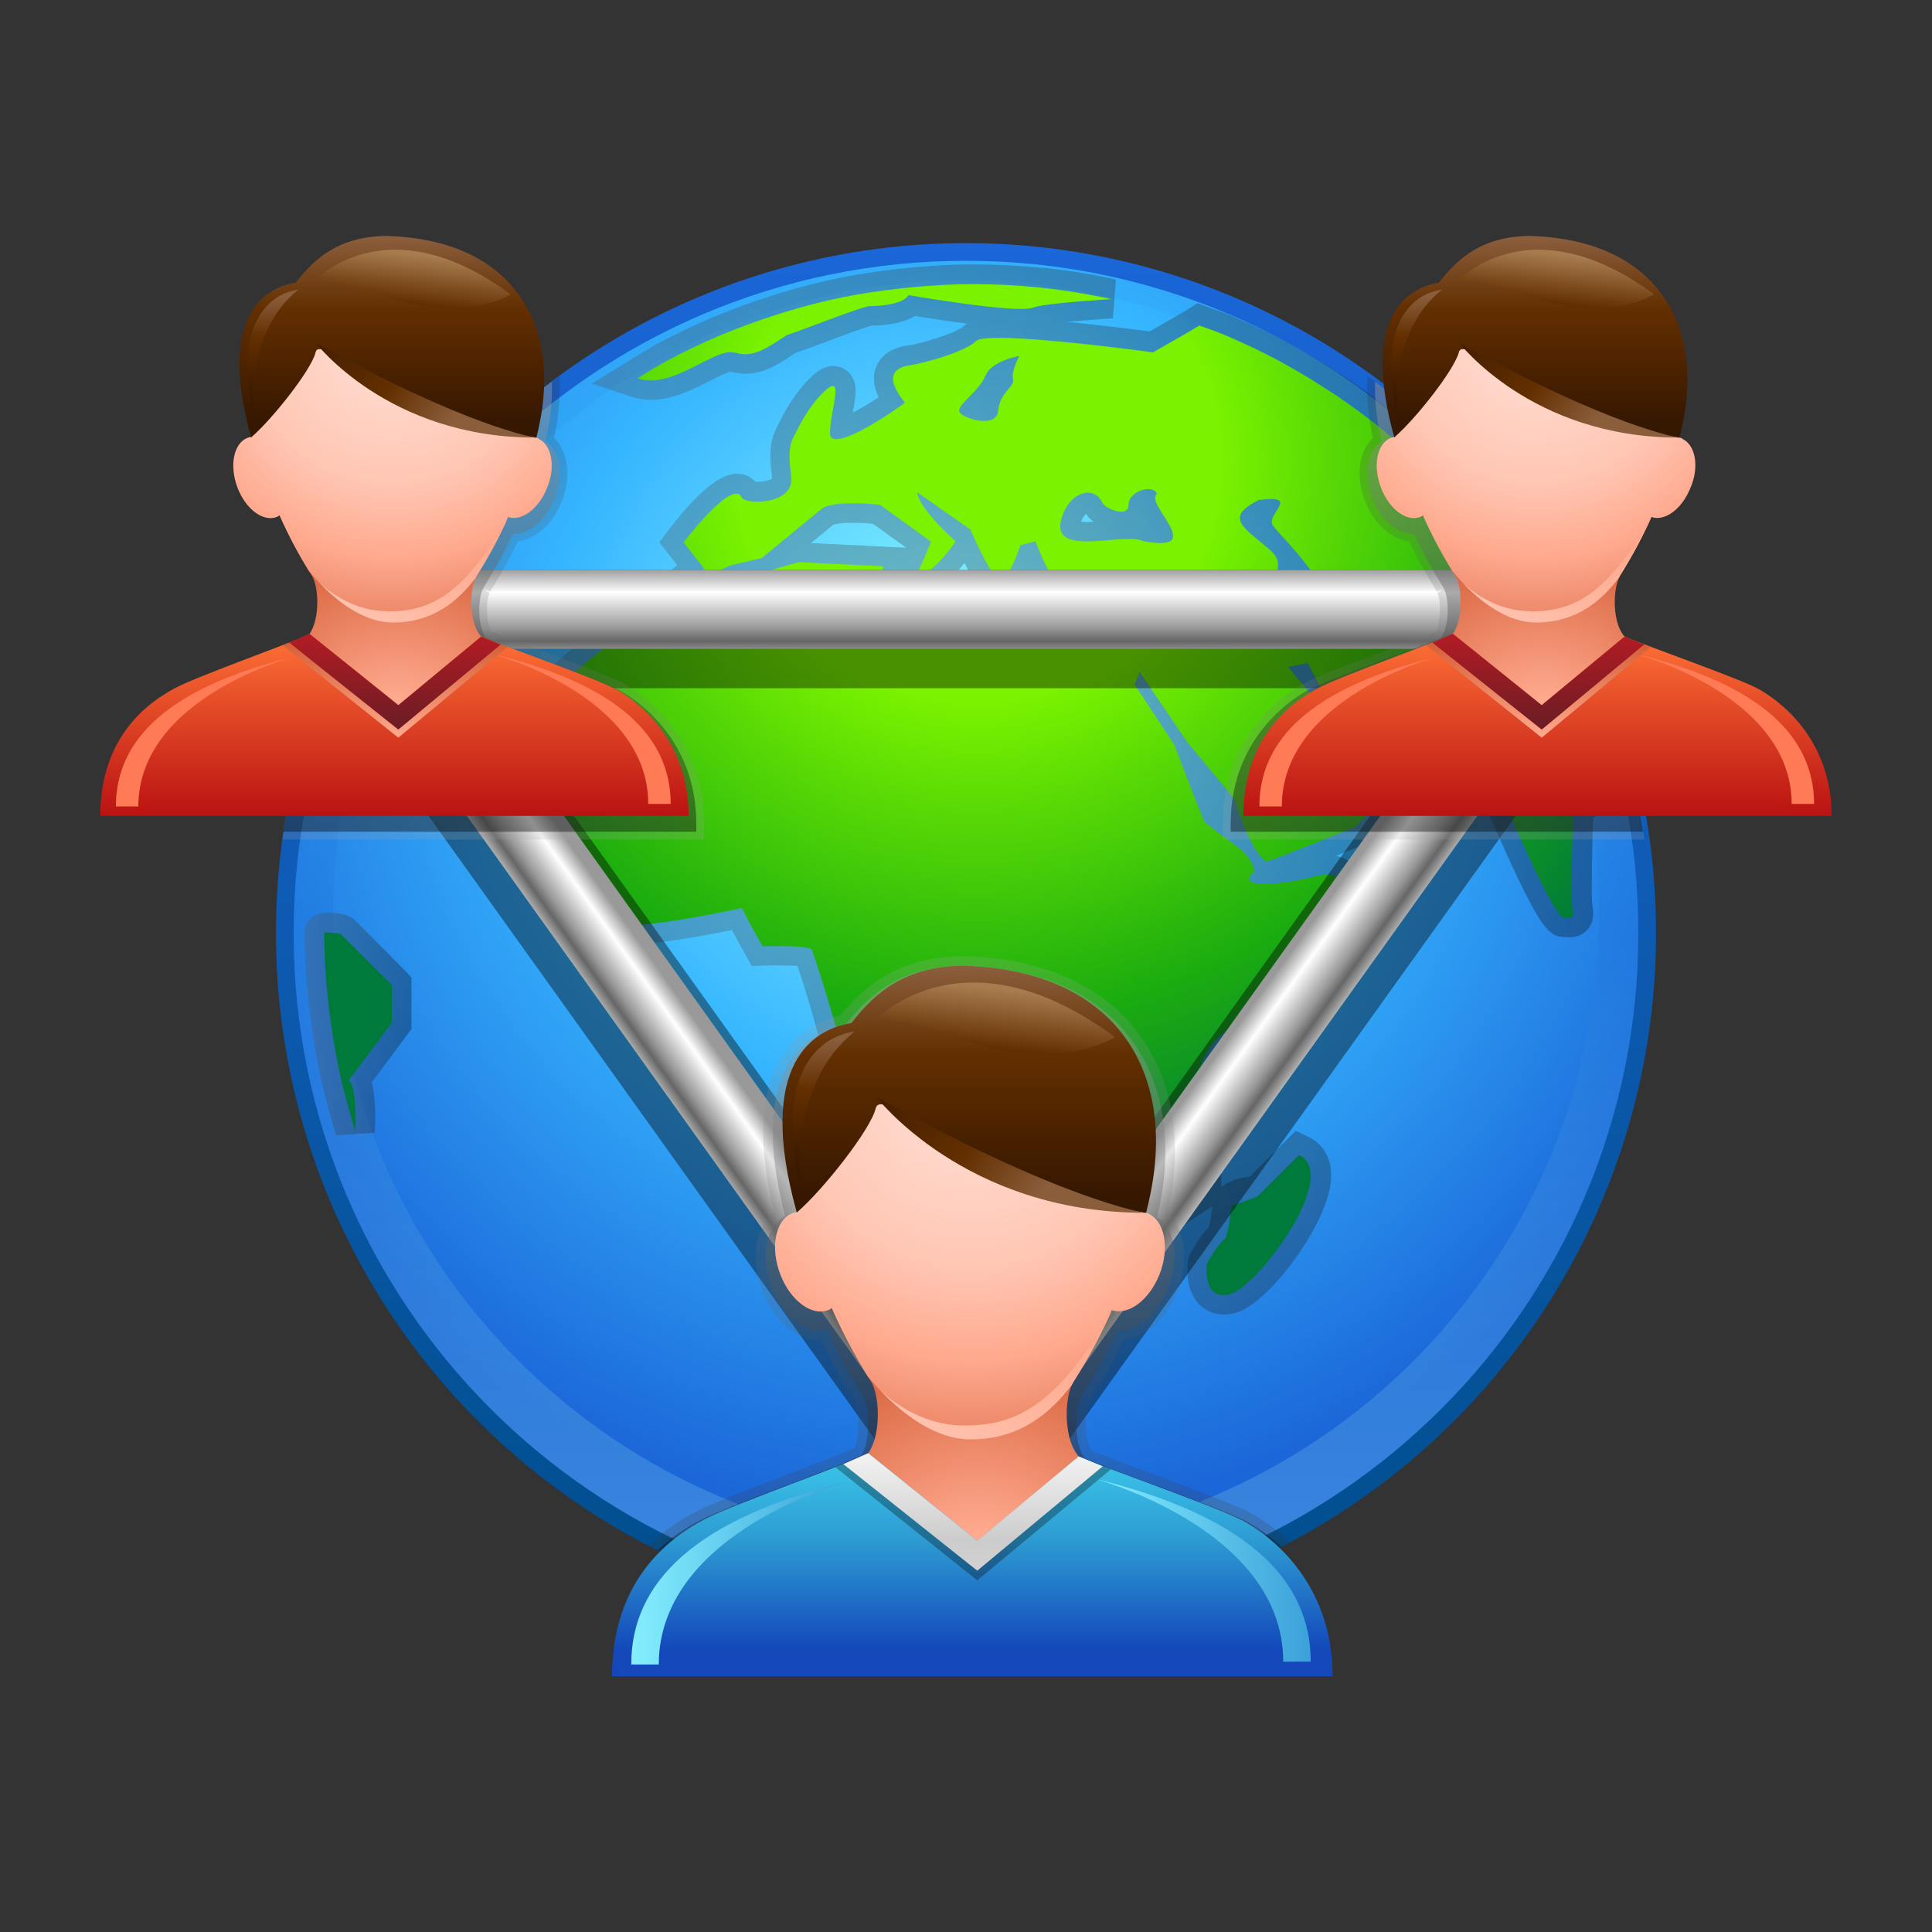 <?xml version="1.0" ?>
<!DOCTYPE svg  PUBLIC '-//W3C//DTD SVG 1.1 Tiny//EN'  'http://www.w3.org/Graphics/SVG/1.1/DTD/svg11-tiny.dtd'>
<svg baseProfile="tiny" height="60" viewBox="0 0 60 60" width="60" xmlns="http://www.w3.org/2000/svg" xmlns:xlink="http://www.w3.org/1999/xlink">

<rect x="0" y="0" width="60" height="60" fill="#333333" stroke="none"/>

<rect fill="none" height="60" width="60"/>

<linearGradient gradientUnits="userSpaceOnUse" id="SVGID_1" x1="30" x2="30" y1="50.17" y2="7.62">

<stop offset="0" stop-color="#004E8C"/>

<stop offset="1" stop-color="#1B66D8"/>

</linearGradient>

<circle cx="30" cy="28.98" fill="url(#SVGID_1)" r="21.43"/>

<radialGradient cx="29.68" cy="21.59" gradientUnits="userSpaceOnUse" id="SVGID_2" r="25.79">

<stop offset="0" stop-color="#94FFFF"/>

<stop offset="0.5" stop-color="#36B5FF"/>

<stop offset="1" stop-color="#1B66D8"/>

</radialGradient>

<path d="M50.88,28.98c0,11.53-9.346,20.88-20.88,20.88s-20.88-9.345-20.88-20.88c0-11.53,9.349-20.88,20.88-20.88s20.88,9.36,20.88,20.88z" fill="url(#SVGID_2)"/>

<linearGradient gradientUnits="userSpaceOnUse" id="SVGID_3" x1="30" x2="30" y1="7.92" y2="49.97">

<stop offset="0" stop-color="#31A7F8"/>

<stop offset="0.5" stop-color="#1E74DC"/>

<stop offset="1" stop-color="#88D6EB"/>

</linearGradient>

<path d="M30,8.107c-11.53,0-20.88,9.349-20.88,20.88s9.349,20.88,20.88,20.88,20.88-9.345,20.88-20.88c0-11.53-9.35-20.88-20.88-20.88zm0,39.92c-10.84,0-19.66-8.817-19.66-19.66s8.82-19.66,19.66-19.66,19.66,8.819,19.66,19.66c0,10.85-8.82,19.66-19.66,19.66z" fill="url(#SVGID_3)" fill-opacity="0.3" stroke-opacity="0.3"/>

<linearGradient gradientUnits="userSpaceOnUse" id="SVGID_4" x1="9.46" x2="12.78" y1="31.83" y2="31.83">

<stop offset="0" stop-color="#58595B"/>

<stop offset="1" stop-color="#000000"/>

</linearGradient>

<path d="M11.08,28.64c-0.222-0.295-0.725-0.295-0.946-0.295-0.437,0-0.669,0.311-0.673,0.616v0.021,0.031c0,0.537,0.03,1.14,0.094,1.871,0.013,0.139,0.03,0.276,0.047,0.414l0.024,0.201c0.055,0.434,0.121,0.861,0.195,1.274l0.035,0.183c0.032,0.162,0.063,0.323,0.097,0.483,0.089,0.405,0.198,0.827,0.332,1.29,0.019,0.066,0.037,0.135,0.054,0.199,0.029,0.109,0.058,0.217,0.091,0.322l0.005,0.014,0.012,0.033c-0.003-0.01-0.008-0.023-0.01-0.037l1.197-0.081c0.019-0.187,0.025-0.382,0.019-0.575-0.01-0.303-0.021-0.676-0.108-0.991l1.112-1.493,0.121-0.162v-1.595l-0.16-0.18-1.52-1.53z" fill="url(#SVGID_4)" fill-opacity="0.3" stroke-opacity="0.3"/>

<linearGradient gradientUnits="userSpaceOnUse" id="SVGID_5" x1="15.86" x2="50.59" y1="25.75" y2="25.75">

<stop offset="0" stop-color="#58595B"/>

<stop offset="1" stop-color="#000000"/>

</linearGradient>

<path d="M50.58,24.89c-0.015-0.079-0.029-0.135-0.043-0.191-0.012-0.042-0.021-0.084-0.029-0.125-0.105-0.495-0.236-1.006-0.391-1.525l-0.02-0.07c-0.033-0.117-0.067-0.234-0.105-0.349-0.188-0.587-0.393-1.148-0.607-1.666-0.028-0.065-0.057-0.125-0.085-0.188l-0.045-0.101c-0.206-0.473-0.435-0.947-0.677-1.402l-0.03-0.059c-0.046-0.089-0.092-0.181-0.141-0.269-0.295-0.532-0.603-1.04-0.918-1.511-0.032-0.049-0.069-0.102-0.106-0.154-0.023-0.031-0.045-0.062-0.066-0.092-0.301-0.437-0.617-0.862-0.946-1.268l-0.063-0.081c-0.045-0.055-0.089-0.112-0.135-0.167-0.381-0.456-0.783-0.898-1.199-1.316-0.055-0.057-0.114-0.115-0.176-0.172l-0.049-0.046c-0.375-0.369-0.774-0.731-1.183-1.074l-0.081-0.069c-0.041-0.037-0.082-0.073-0.125-0.106-0.446-0.367-0.93-0.728-1.435-1.075-0.063-0.042-0.126-0.083-0.19-0.124l-0.076-0.05c-0.455-0.301-0.93-0.589-1.404-0.853l-0.074-0.042c-0.039-0.022-0.078-0.045-0.118-0.068-0.528-0.283-1.081-0.55-1.643-0.792l-0.12-0.056-0.153-0.063c-0.148-0.062-0.297-0.114-0.444-0.166-0.076-0.026-0.152-0.053-0.228-0.08l-0.282-0.105-0.254,0.162c-0.171,0.108-0.841,0.491-1.236,0.715-0.438-0.059-1.499-0.192-2.569-0.295,0.33-0.032,0.786-0.069,1.429-0.111l0.091-1.204-0.048-0.012c-0.038-0.011-0.077-0.02-0.116-0.029l-0.091-0.018-0.075-0.014c-0.654-0.132-1.271-0.227-1.882-0.291l-0.004-0.001h-0.09c-0.698-0.07-1.409-0.106-2.113-0.106-0.62,0-1.262,0.032-1.963,0.101-0.109,0.01-0.214,0.021-0.321,0.032-0.693,0.078-1.299,0.169-1.873,0.286l-0.02,0.003-0.014,0.002c-0.603,0.125-1.211,0.281-1.856,0.477-0.058,0.018-0.115,0.037-0.173,0.055l-0.13,0.043c-0.547,0.175-1.083,0.37-1.596,0.582-0.042,0.018-0.071,0.029-0.099,0.039l-0.078,0.031c-0.564,0.241-1.128,0.512-1.688,0.812-0.061,0.031-0.119,0.066-0.177,0.1l-0.072,0.042c-0.157,0.087-0.316,0.186-0.472,0.283l-0.204,0.127-1.118,0.684,1.242,0.416c0.186,0.062,0.385,0.093,0.592,0.093,0.669,0,1.317-0.329,1.837-0.593,0.209-0.105,0.521-0.264,0.648-0.288,0.152,0.045,0.306,0.068,0.458,0.068,0.569,0,1.035-0.306,1.447-0.578l0.111-0.071c0.133-0.043,0.362-0.128,0.818-0.299,0.465-0.174,1.314-0.493,1.541-0.547,0.44-0.005,0.966-0.068,1.339-0.3,0.352,0.058,0.976,0.157,1.619,0.241-0.046,0.029-0.092,0.059-0.132,0.097-0.209,0.192-1.335,0.533-1.679,0.577-0.648,0.082-0.908,0.408-1.012,0.666-0.135,0.336-0.053,0.672,0.078,0.946-0.245,0.162-0.545,0.342-0.804,0.478,0.001-0.006,0.002-0.012,0.003-0.019,0.093-0.517,0.161-0.89-0.09-1.189-0.128-0.153-0.318-0.241-0.519-0.241-0.295,0-0.525,0.183-0.711,0.362-0.519,0.502-0.833,1.129-0.953,1.365l-0.022,0.044-0.018,0.035c-0.225,0.431-0.318,0.737-0.192,1.688-0.056,0.04-0.219,0.102-0.446,0.102-0.03,0-0.058-0.003-0.079-0.004-0.146-0.158-0.348-0.247-0.575-0.247-0.523,0-1.237,0.589-2.124,1.754l-0.284,0.374,0.29,0.37,0.269,0.344c-4.215,3.258-4.247,3.443-4.292,3.716-0.007,0.024-0.044,0.138-0.094,0.293-0.628,1.952-0.977,3.412-0.637,4.195,0.785,1.813,1.669,3.504,2.816,3.598,0.101,0.009,0.212,0.012,0.332,0.012,1.05,0,2.753-0.318,3.571-0.485,0.152,0.283,0.335,0.615,0.437,0.795l0.182,0.322,0.37-0.012c0.004,0,0.2-0.006,0.447-0.006,0.287,0,0.479,0.008,0.602,0.016,0.446,1.307,1.3,4.318,1.141,4.943l-0.002,0.002c-1.441,2.16,0.305,4.975,1.144,6.328,0.066,0.107,0.126,0.203,0.177,0.287,0.324,0.922,0.716,1.531,1.545,1.531,0.062,0,0.124-0.004,0.188-0.007,0.046-0.003,0.095-0.005,0.146-0.005,0.092,0,0.158,0.011,0.226,0.035l0.076,0.027,0.08,0.008c0.155,0.012,0.306,0.034,0.453,0.055,0.255,0.035,0.519,0.071,0.789,0.071,0.721,0,1.293-0.272,1.787-0.856,0.018-0.002,0.036-0.003,0.054-0.006,0.519-0.071,0.712-0.331,0.778-0.564,0.039-0.038,0.09-0.086,0.131-0.124,0.205-0.188,0.447-0.411,0.615-0.675,0.076-0.044,0.162-0.096,0.258-0.152,0.167-0.104,0.355-0.217,0.504-0.293,0.131-0.04,0.246-0.116,0.334-0.225,0.209-0.257,0.166-0.548,0.131-0.783-0.035-0.242-0.07-0.49,0.061-0.758,0.737-0.354,2.051-1.23,2.262-1.373l-0.001,0.017c-0.013,0.116-0.048,0.431-0.101,0.628-0.278,0.28-0.512,0.703-0.586,0.846l-0.048,0.094-0.015,0.104c-0.018,0.138-0.094,0.851,0.307,1.311,0.201,0.23,0.49,0.359,0.813,0.359,0.102,0,0.209-0.014,0.318-0.039,1.027-0.232,2.85-2.702,2.998-4.065,0.072-0.656-0.186-1.173-0.704-1.417l-0.387-0.183-0.304,0.302-1.125,1.126c-0.381,0.034-0.678,0.147-0.879,0.325,0.012-0.479-0.036-0.973-0.087-1.451-0.155-1.445-0.185-2.369,0.703-2.996l0.045-0.032,0.038-0.04c0.32-0.326,0.676-0.61,1.052-0.912,0.88-0.707,1.79-1.438,2.332-2.759l0.022-0.056c0.174-0.451,0.437-1.131,0.082-1.651-0.09-0.128-0.275-0.326-0.625-0.396,0.461-0.186,0.816-0.333,0.852-0.345l0.106-0.044,0.083-0.08,1.899-1.822,0.278-0.269-0.122-0.366c-0.017-0.047-0.12-0.335-0.411-0.748,0.554,0.075,1.029,0.208,1.185,0.326,0.057,0.125,0.171,0.397,0.292,0.683,2.088,4.924,2.383,5.177,2.926,5.186,0.021,0,0.037,0.002,0.051,0.003,0.043,0.003,0.083,0.005,0.119,0.005,0.309,0,0.486-0.158,0.564-0.252,0.227-0.273,0.163-0.608,0.139-0.734l-0.008-0.043c-0.025-0.294-0.009-1.618,0.034-2.706,0.003,0.002,0.004,0.006,0.007,0.01l1.119-0.445-0.04-0.09zm-16.46-6.02c-0.086,0.003-0.181,0.008-0.281,0.012-0.322,0.014-0.689,0.031-1.054,0.031-0.956,0-1.173-0.118-1.195-0.132-0.114-0.082-0.23-0.143-0.351-0.188,0.217-0.048,0.465-0.214,0.72-0.708,0.25,0.487,0.592,0.917,1.114,0.917,0.141,0,0.277-0.034,0.406-0.101,0.17,0.01,0.46,0.11,0.63,0.17zm-0.37-2.66c-0.072,0-0.131-0.003-0.176-0.007,0.049-0.128,0.108-0.202,0.154-0.244,0.061,0.093,0.141,0.175,0.232,0.245-0.07,0-0.14,0.01-0.2,0.01zm-3.8,1.27c0.327,0.641,0.569,0.917,0.762,1.037-0.475,0.039-0.833,0.34-1.126,0.625-0.206-0.068-0.565-0.286-0.672-0.438-0.063-0.089-0.138-0.166-0.22-0.232,0.52-0.14,0.97-0.62,1.26-0.99zm-1.81-0.47l-0.678-0.034-2.279-0.111c0.278-0.228,0.542-0.444,0.697-0.57,0.042-0.014,0.205-0.06,0.606-0.06,0.242,0,0.473,0.017,0.62,0.029l1.03,0.74z" fill="url(#SVGID_5)" fill-opacity="0.3" stroke-opacity="0.3"/>

<radialGradient cx="30.34" cy="14.28" gradientUnits="userSpaceOnUse" id="SVGID_6" r="23.56">

<stop offset="0" stop-color="#7AF200"/>

<stop offset="0.32" stop-color="#7AF200"/>

<stop offset="0.73" stop-color="#1CAD0F"/>

<stop offset="1" stop-color="#007A3A"/>

</radialGradient>

<path d="M10.07,28.97v0.018c0,0.622,0.039,1.237,0.093,1.843,0.017,0.199,0.046,0.398,0.069,0.599,0.053,0.417,0.116,0.829,0.19,1.237,0.042,0.217,0.082,0.434,0.127,0.646,0.093,0.422,0.203,0.838,0.321,1.248,0.05,0.17,0.089,0.343,0.14,0.508,0.007,0.018,0.014,0.034,0.018,0.053,0.017-0.162,0.021-0.327,0.017-0.497-0.04-1.199-0.233-1.045-0.233-1.045l1.357-1.823v-1.162l-1.589-1.59c-0.01,0-0.52-0.08-0.52-0.04z" fill="url(#SVGID_6)"/>

<path d="M22.83,10.95c0.587,0.192,1.066-0.2,1.613-0.548,0.193-0.04,2.338-0.896,2.57-0.896,0.231,0,1.01-0.03,1.204-0.34,0,0,3.357,0.583,3.862,0.389,0.277-0.108,1.434-0.2,2.426-0.265-0.057-0.012-0.107-0.029-0.162-0.041-0.055-0.011-0.106-0.019-0.162-0.03-0.623-0.125-1.252-0.226-1.894-0.29-0.005,0-0.01,0-0.015-0.002-0.674-0.068-1.359-0.104-2.053-0.104-0.643,0-1.277,0.039-1.906,0.098-0.11,0.011-0.22,0.023-0.331,0.035-0.608,0.066-1.21,0.155-1.8,0.273-0.01,0.004-0.021,0.005-0.031,0.006-0.613,0.126-1.213,0.283-1.802,0.464-0.102,0.03-0.199,0.064-0.301,0.096-0.523,0.168-1.038,0.356-1.544,0.564-0.06,0.026-0.12,0.047-0.18,0.071-0.556,0.238-1.099,0.501-1.629,0.784-0.08,0.043-0.157,0.089-0.235,0.134-0.227,0.125-0.44,0.267-0.66,0.401,1.07,0.38,2.43-0.99,3.01-0.79z" fill="url(#SVGID_6)"/>

<path d="M49.98,25c-0.021-0.102-0.049-0.197-0.07-0.296-0.105-0.499-0.233-0.99-0.377-1.473-0.039-0.13-0.076-0.265-0.117-0.395-0.176-0.548-0.372-1.09-0.592-1.617-0.039-0.093-0.084-0.184-0.123-0.275-0.203-0.464-0.422-0.918-0.658-1.363-0.055-0.106-0.109-0.215-0.166-0.319-0.279-0.502-0.574-0.993-0.892-1.468-0.054-0.083-0.115-0.162-0.171-0.242-0.291-0.422-0.596-0.831-0.916-1.228-0.063-0.079-0.126-0.161-0.193-0.241-0.368-0.443-0.756-0.868-1.16-1.277-0.07-0.071-0.143-0.141-0.215-0.208-0.371-0.364-0.756-0.714-1.153-1.047-0.067-0.056-0.132-0.116-0.198-0.171-0.448-0.366-0.915-0.714-1.395-1.042-0.084-0.058-0.17-0.113-0.256-0.167-0.442-0.294-0.898-0.572-1.365-0.83-0.064-0.035-0.124-0.073-0.188-0.108-0.52-0.278-1.049-0.533-1.594-0.768-0.097-0.041-0.195-0.079-0.29-0.12-0.212-0.087-0.432-0.156-0.646-0.235-0.255,0.163-1.438,0.832-1.438,0.832s-5.141-0.702-5.492-0.353c-0.351,0.353-1.721,0.71-2.033,0.751-0.31,0.039-0.956,0.206-0.181,1.161-0.116,0.118-2.325,1.657-2.325,0.957,0-0.701,0.494-1.953-0.2-1.282-0.498,0.482-0.796,1.135-0.86,1.257-0.163,0.313-0.263,0.462-0.145,1.357s-1.43,0.891-1.534,0.659c-0.277-0.622-1.809,1.394-1.809,1.394l0.647,0.828s-4.509,3.474-4.548,3.707c-0.039,0.234-1.164,3.25-0.775,4.146,0.389,0.898,1.375,3.158,2.307,3.233,1.221,0.1,4.185-0.559,4.185-0.559,0.08,0.196,0.637,1.189,0.637,1.189s1.453-0.047,1.534,0.11c0.027,0.053,1.75,5.121,1.182,5.793-1.357,2.032,0.775,5.011,1.369,6.018,0.595,1.731,0.977,0.957,1.758,1.239,0.961,0.084,1.773,0.439,2.589-0.611,0.237-0.195,0.641-0.041,0.641-0.313,0-0.152,0.697-0.598,0.877-1.018,0.189-0.089,0.675-0.415,1.004-0.572,0.299-0.02-0.283-0.82,0.309-1.666,0.639-0.252,2.364-1.415,2.364-1.415,0.077-1.704-0.839-3.812,0.873-5.02,1.104-1.125,2.552-1.765,3.253-3.478,0.195-0.505,0.629-1.542-0.619-1.231-1.172,0.295-2.479,0.362-1.861-0.154-0.07-0.634-0.85-0.931-1.549-1.551-0.361-0.854-0.93-2.378-0.93-2.378l-1.24-1.884,0.156-0.389,1.473,2.17,1.475,1.782c0.541,1.783,1.006,1.939,1.006,1.939,0.816-0.289,2.752-1.085,2.752-1.085l1.899-1.823s-0.195-0.581-0.967-1.316l-0.584-0.349c-0.126,0.357-0.802,0.492-0.802,0.492l-1.641-1.963,0.61-0.123,0.471,0.896,1.128,0.39s0.313-0.229,0.893,0.371c0.473-0.04,2.318,0.089,2.749,0.636,0.085,0.109,2.286,5.606,2.72,5.614,0.191,0.001,0.329,0.077,0.268-0.256-0.078-0.157,0-3.609,0.115-4.349,0.295-0.627,0.344-0.002,1.039,1.188-0.01-0.04-0.02-0.07-0.02-0.09zm-19.37-13.33c0.153-0.459,1.046-0.615,1.046-0.615s-0.256,0.472-0.196,0.716c0.06,0.246-0.407,0.401-0.46,0.982-0.051,0.577-1.117,0.239-1.205,0.036-0.09-0.21,0.65-0.67,0.81-1.13zm3.82,7.8c-0.661,0-2.644,0.196-3.189-0.193-0.547-0.389-0.97,0.039-1.363,0.429-0.258,0.253-1.193-0.259-1.467-0.649-0.272-0.39-1.188-0.361-1.188-0.361l0.208-1.11-2.637-0.128-1.499,0.439-1.411,0.041,0.79-0.376,0.984-0.232s1.431-1.175,1.858-1.525c0.364-0.296,1.81-0.129,1.81-0.129l1.589,1.146s-0.353,0.898-0.508,1.09c0.583-0.039,1.269-1.099,1.269-1.099-1.239-1.138-1.189-1.524-1.189-1.524l1.633,1.146,0.015,0.01s0.662,1.558,0.937,1.558c0.271,0,0.619-1.073,0.619-1.073l0.466-0.117c0.207,0.492,0.594,1.602,1.059,1.343,0.268-0.147,0.709-0.013,1.213,0.18,0.51,0.195,0.854-0.104,1.268,0.258-0.04,1.6-0.99,0.95-1.26,0.87zm1.04-2.68c-0.682-0.259-2.984,0.586-2.469-0.796,0.274-0.746,0.98-0.902,1.221-0.405,0.063,0.203,0.83,0.519,0.825,0.089-0.006-0.43,0.771-0.659,0.883-0.338-0.41,0.31,1.63,1.86-0.45,1.46zm4.34,1.31c-0.377-0.304,0.169-0.564-0.387-1.04-0.799-0.684-1.421-0.979-0.334-1.532,1.34-0.168,0.217,0.428,0.439,0.785,0.119,0.19,0.797,0.828,1.326,1.61,0.43,0.64-0.68,0.47-1.05,0.17z" fill="url(#SVGID_6)"/>

<path d="M40.35,35.86l-1.293,1.291-0.814,0.311c-0.018,0.133-0.063,0.709-0.192,1.008-0.259,0.18-0.569,0.775-0.569,0.775s-0.159,1.149,0.699,0.953c0.85-0.19,3.48-3.71,2.16-4.33z" fill="url(#SVGID_6)"/>

<rect fill="none" height="60" width="60"/>

<rect fill-opacity="0.4" height="25" stroke-opacity="0.4" transform="matrix(0.813 -0.582 0.582 0.813 -15.561 18.798)" width="3.674" x="19.67" y="21.14"/>

<linearGradient gradientUnits="userSpaceOnUse" id="SVGID_10" x1="22.2" x2="20.47" y1="32.54" y2="33.77">

<stop offset="0" stop-color="#999999"/>

<stop offset="0.27" stop-color="#FFFFFF"/>

<stop offset="0.67" stop-color="#999999"/>

<stop offset="0.82" stop-color="#666666"/>

<stop offset="1" stop-color="#B3B3B3"/>

</linearGradient>

<polygon fill="url(#SVGID_10)" points="27.43,43.41,13.6,24.08,15.59,22.65,29.42,41.98"/>

<rect fill-opacity="0.4" height="3.673" stroke-opacity="0.4" transform="matrix(0.582 -0.813 0.813 0.582 -11.112 45.664)" width="25" x="26.37" y="31.81"/>

<linearGradient gradientUnits="userSpaceOnUse" id="SVGID_11" x1="38.02" x2="39.86" y1="32.42" y2="33.75">

<stop offset="0" stop-color="#999999"/>

<stop offset="0.27" stop-color="#FFFFFF"/>

<stop offset="0.67" stop-color="#999999"/>

<stop offset="0.82" stop-color="#666666"/>

<stop offset="1" stop-color="#B3B3B3"/>

</linearGradient>

<polygon fill="url(#SVGID_11)" points="32.94,43.41,46.78,24.08,44.79,22.65,30.95,41.98"/>

<rect fill-opacity="0.4" height="3.673" stroke-opacity="0.4" width="33.13" x="12.89" y="17.7"/>

<linearGradient gradientUnits="userSpaceOnUse" id="SVGID_12" x1="29.46" x2="29.46" y1="17.65" y2="20.41">

<stop offset="0" stop-color="#999999"/>

<stop offset="0.27" stop-color="#FFFFFF"/>

<stop offset="0.67" stop-color="#999999"/>

<stop offset="0.82" stop-color="#666666"/>

<stop offset="1" stop-color="#B3B3B3"/>

</linearGradient>

<polygon fill="url(#SVGID_12)" points="45.41,20.15,13.5,20.15,13.5,17.7,45.41,17.7"/>

<linearGradient gradientUnits="userSpaceOnUse" id="SVGID_13" x1="30.11" x2="30.11" y1="29.69" y2="50.46">

<stop offset="0" stop-color="#A6A8AB"/>

<stop offset="1" stop-color="#231F20"/>

</linearGradient>

<path d="M35.36,45.61l-0.757-0.28-0.134-0.055-0.16-0.062-0.428-0.172c-0.199-0.361-0.211-1.13-0.064-1.471l-0.262-0.146,0.283,0.101c0.043-0.067,0.084-0.136,0.126-0.208l0.043-0.069c0.319-0.522,0.617-1.071,0.885-1.634,0.669-0.076,1.322-0.654,1.659-1.489,0.387-0.95,0.262-1.936-0.283-2.444,0.493-2.213,0.152-4.221-0.959-5.652-1.123-1.449-2.96-2.258-5.325-2.335-2.061,0-3.124,0.913-3.877,1.834-0.559,0.129-1.289,0.453-1.808,1.257-0.7,1.084-0.787,2.715-0.259,4.851-0.583,0.487-0.74,1.474-0.365,2.456,0.353,0.922,1.079,1.539,1.808,1.539h0.013c0.114,0.242,0.234,0.479,0.357,0.711h-0.039l0.277,0.453s0.419,0.688,0.447,0.73c0.111,0.174,0.204,0.962-0.004,1.44l-0.567,0.249c-0.331,0.129-0.744,0.285-1.191,0.455-1.251,0.477-2.672,1.017-3.214,1.305-0.548,0.291-1.022,0.639-1.431,1.033,2.953,1.533,6.304,2.406,9.861,2.406,3.646,0,7.078-0.914,10.08-2.52-0.555-0.522-1.066-0.816-1.269-0.923-0.53-0.28-2.15-0.88-3.46-1.37z" fill="url(#SVGID_13)" fill-opacity="0.2" stroke-opacity="0.2"/>

<linearGradient gradientUnits="userSpaceOnUse" id="SVGID_14" x1="30.11" x2="30.11" y1="29.99" y2="50.46">

<stop offset="0" stop-color="#A9AAAD"/>

<stop offset="1" stop-color="#000000"/>

</linearGradient>

<path d="M35.26,45.89l-0.766-0.284-0.129-0.052-0.164-0.063-0.518-0.207c-0.324-0.445-0.318-1.407-0.137-1.838l0.012-0.021c0.01-0.023,0.019-0.043,0.031-0.063,0.041-0.066,0.084-0.134,0.121-0.201l0.045-0.069c0.344-0.563,0.662-1.157,0.947-1.769,0.016,0.001,0.029,0.001,0.045,0.001,0.599,0,1.213-0.526,1.531-1.312,0.37-0.914,0.217-1.848-0.339-2.216,0.026-0.114,0.039-0.177,0.039-0.177,0.474-2.127,0.153-4.049-0.903-5.41-1.066-1.377-2.824-2.144-5.089-2.219-1.961,0-2.952,0.856-3.712,1.805-0.537,0.104-1.234,0.394-1.722,1.15-0.675,1.044-0.731,2.663-0.171,4.814-0.597,0.337-0.785,1.283-0.425,2.224,0.309,0.804,0.923,1.347,1.529,1.347,0.064,0,0.13-0.007,0.191-0.02,0.213,0.455,0.441,0.9,0.684,1.326h-0.01l0.362,0.592s0.055,0.092,0.082,0.134c0.185,0.288,0.271,1.284-0.036,1.83l-0.676,0.296c-0.334,0.129-0.747,0.287-1.187,0.454-1.246,0.474-2.66,1.012-3.187,1.292-0.489,0.259-0.921,0.564-1.293,0.912,2.885,1.445,6.138,2.264,9.584,2.264,3.533,0,6.863-0.86,9.801-2.376-0.495-0.449-0.942-0.707-1.126-0.802-0.48-0.25-2.09-0.85-3.39-1.33z" fill="url(#SVGID_14)" fill-opacity="0.4" stroke-opacity="0.4"/>

<radialGradient cx="30.36" cy="49.25" gradientUnits="userSpaceOnUse" id="SVGID_15" r="8.41">

<stop offset="0" stop-color="#FFA98E"/>

<stop offset="0.2" stop-color="#FFA98E"/>

<stop offset="0.96" stop-color="#D45D36"/>

<stop offset="1" stop-color="#D45D36"/>

</radialGradient>

<path d="M33.78,45.44c-0.79-0.343-0.766-2.028-0.439-2.538,0.057-0.089,0.109-0.178,0.164-0.268h-6.62c0.054,0.09,0.106,0.179,0.163,0.268,0.327,0.51,0.352,2.195-0.439,2.538-0.792,0.345,3.68,3.339,3.68,3.339s4.29-2.99,3.5-3.34z" fill="url(#SVGID_15)"/>

<linearGradient gradientUnits="userSpaceOnUse" id="SVGID_16" x1="30.19" x2="30.19" y1="45.13" y2="52.06">

<stop offset="0" stop-color="#3BC8EB"/>

<stop offset="0.39" stop-color="#2D9BD2"/>

<stop offset="0.89" stop-color="#1347BA"/>

<stop offset="1" stop-color="#1347BA"/>

</linearGradient>

<path d="M38.54,47.2c-0.832-0.434-4.959-1.878-5.036-1.968l-3.151,2.619-3.386-2.721c-0.094,0.139-4.171,1.568-5.116,2.069-1.08,0.573-2.844,1.892-2.844,4.86h22.38c0-2.97-2.01-4.43-2.84-4.86z" fill="url(#SVGID_16)"/>

<linearGradient gradientUnits="userSpaceOnUse" id="SVGID_17" x1="30.22" x2="30.22" y1="44.68" y2="48.73">

<stop offset="0" stop-color="#FAFAFA"/>

<stop offset="0.78" stop-color="#CCCCCC"/>

<stop offset="1" stop-color="#D1D1D1"/>

</linearGradient>

<polygon fill="url(#SVGID_17)" points="26.19,45.47,30.35,48.78,34.25,45.54,33.5,45.23,30.35,47.85,26.96,45.13"/>

<linearGradient gradientUnits="userSpaceOnUse" id="SVGID_18" x1="19.6" x2="26.39" y1="48.84" y2="48.84">

<stop offset="0" stop-color="#85EFFF"/>

<stop offset="1" stop-color="#3BA1D9"/>

</linearGradient>

<path d="M26.39,45.99s-5.931,1.549-5.931,5.703h-0.854c-0.01-2.55,1.99-4.54,6.78-5.7z" fill="url(#SVGID_18)"/>

<linearGradient gradientUnits="userSpaceOnUse" id="SVGID_19" x1="33.92" x2="40.7" y1="48.75" y2="48.75">

<stop offset="0" stop-color="#85EFFF"/>

<stop offset="1" stop-color="#3BA1D9"/>

</linearGradient>

<path d="M33.92,45.9s5.932,1.549,5.932,5.704h0.854c0-2.56-1.99-4.54-6.78-5.7z" fill="url(#SVGID_19)"/>

<polygon fill="#020202" fill-opacity="0.3" points="30.35,48.78,26.19,45.47,25.95,45.57,30.35,49.08,34.5,45.63,34.25,45.53" stroke-opacity="0.3"/>

<radialGradient cx="30.12" cy="33.65" gradientUnits="userSpaceOnUse" id="SVGID_20" r="11.29">

<stop offset="0" stop-color="#FFE2D9"/>

<stop offset="0.51" stop-color="#FFC6B3"/>

<stop offset="0.76" stop-color="#FFA98E"/>

<stop offset="1" stop-color="#E88160"/>

</radialGradient>

<path d="M35.68,37.69c-0.028-0.014-0.062-0.016-0.089-0.024-0.006-0.002-0.011-0.004-0.016-0.004-0.045-0.013-0.088-0.021-0.133-0.025-5.527-0.961-8.062-4.021-8.253-3.211-0.152,0.645-1.702,2.039-2.513,2.736,0.006,0.031,0.01,0.059,0.017,0.09,0,0,0.03,0.143,0.089,0.385-0.063,0.008-0.126,0.021-0.188,0.047-0.517,0.217-0.679,1.063-0.362,1.891,0.316,0.827,0.991,1.322,1.508,1.104,0.032-0.014,0.059-0.036,0.089-0.056,0.3,0.676,0.668,1.397,1.119,2.123,0.755,0.898,1.914,1.951,3.192,1.951,1.547,0,2.493-0.846,3.144-1.698,0.016-0.036,0.033-0.069,0.053-0.099,0.482-0.753,0.873-1.51,1.188-2.213,0.505,0.175,1.153-0.294,1.476-1.089,0.33-0.81,0.18-1.67-0.33-1.9z" fill="url(#SVGID_20)"/>

<linearGradient gradientUnits="userSpaceOnUse" id="SVGID_21" x1="28.2" x2="32.97" y1="45.22" y2="40.48">

<stop offset="0" stop-color="#FFC6B3"/>

<stop offset="1" stop-color="#FFA98E"/>

</linearGradient>

<path d="M29.92,44.27c-0.942,0-1.892-0.439-2.589-1.1,0.74,0.776,1.733,1.531,2.817,1.531,1.546,0,2.493-0.846,3.144-1.698,0.015-0.036,0.031-0.069,0.053-0.099,0.48-0.753,0.873-1.51,1.188-2.213-1.76,3.08-3.07,3.58-4.61,3.58z" fill="url(#SVGID_21)"/>

<linearGradient gradientUnits="userSpaceOnUse" id="SVGID_22" x1="30.1" x2="30.1" y1="30.09" y2="37.12">

<stop offset="0" stop-color="#8A5D3B"/>

<stop offset="0.38" stop-color="#632F00"/>

<stop offset="1" stop-color="#361700"/>

</linearGradient>

<path d="M29.99,29.99c-1.917,0-2.837,0.872-3.549,1.782-1.158,0.178-2.991,1.238-1.696,5.884,0.812-0.695,2.295-2.581,2.447-3.226,0.192-0.819,2.771,2.307,8.402,3.238,0.064-0.26,0.095-0.413,0.095-0.413,0.89-3.96-1.03-7.1-5.69-7.26z" fill="url(#SVGID_22)"/>

<linearGradient gradientUnits="userSpaceOnUse" id="SVGID_23" x1="32.5" x2="26.13" y1="36.82" y2="33.04">

<stop offset="0" stop-color="#8A5D3B"/>

<stop offset="0.36" stop-color="#632F00"/>

<stop offset="1" stop-color="#361700"/>

</linearGradient>

<path d="M27.2,34.05s2.756,3.62,8.355,3.614c-0.01,0-2.64-0.41-8.36-3.61z" fill="url(#SVGID_23)"/>

<linearGradient gradientUnits="userSpaceOnUse" id="SVGID_24" x1="25.56" x2="25.61" y1="32.3" y2="36.35">

<stop offset="0" stop-color="#8A5D3B"/>

<stop offset="0.38" stop-color="#632F00"/>

<stop offset="1" stop-color="#361700"/>

</linearGradient>

<path d="M26.53,32.04s-2.699,0.161-1.697,4.734c0.01,0.01-0.32-3.13,1.7-4.73z" fill="url(#SVGID_24)"/>

<linearGradient gradientUnits="userSpaceOnUse" id="SVGID_25" x1="30.99" x2="30.79" y1="30.7" y2="32.53">

<stop offset="0" stop-color="#A87C4F"/>

<stop offset="1" stop-color="#632F00"/>

</linearGradient>

<path d="M31.3,32.67c-1.257-0.179-3.381-1.292-4.215-0.895,0,0,2.726-3.11,7.539,0.432,0,0-1.15,0.77-3.32,0.46z" fill="url(#SVGID_25)"/>

<rect fill="none" height="30" width="30" x="15.19" y="26.32"/>

<linearGradient gradientUnits="userSpaceOnUse" id="SVGID_26" x1="15.32" x2="15.32" y1="26.12" y2="11.07">

<stop offset="0" stop-color="#A6A8AB"/>

<stop offset="1" stop-color="#231F20"/>

</linearGradient>

<path d="M8.773,26.07h13.09v-0.487c0-2.907-2.152-4.174-2.584-4.4-0.426-0.222-1.75-0.714-2.816-1.11l-0.617-0.229-0.11-0.044-0.131-0.05-0.35-0.14c-0.162-0.295-0.171-0.922-0.052-1.201l-0.213-0.119,0.23,0.082c0.035-0.056,0.067-0.111,0.103-0.169l0.036-0.057c0.261-0.427,0.503-0.875,0.723-1.334,0.545-0.062,1.08-0.534,1.355-1.215,0.315-0.775,0.213-1.58-0.231-1.996,0.149-0.672,0.204-1.319,0.168-1.928-4.6,3.36-7.803,8.5-8.607,14.4z" fill="url(#SVGID_26)" fill-opacity="0.2" stroke-opacity="0.2"/>

<linearGradient gradientUnits="userSpaceOnUse" id="SVGID_27" x1="15.21" x2="15.21" y1="11.48" y2="26.12">

<stop offset="0" stop-color="#A9AAAD"/>

<stop offset="1" stop-color="#000000"/>

</linearGradient>

<path d="M8.804,25.83h12.82v-0.243c0-2.767-2.043-3.971-2.453-4.184-0.413-0.214-1.73-0.704-2.788-1.097l-0.625-0.232-0.104-0.042-0.135-0.051-0.422-0.169c-0.264-0.363-0.259-1.148-0.111-1.5l0.01-0.018c0.007-0.019,0.016-0.036,0.025-0.05,0.034-0.055,0.068-0.109,0.099-0.165l0.036-0.057c0.281-0.459,0.542-0.944,0.773-1.443h0.038c0.488,0,0.99-0.43,1.25-1.071,0.302-0.746,0.177-1.508-0.277-1.809,0.021-0.092,0.033-0.144,0.033-0.144,0.132-0.592,0.182-1.162,0.166-1.704-4.41,3.3-7.494,8.27-8.336,13.97z" fill="url(#SVGID_27)" fill-opacity="0.4" stroke-opacity="0.4"/>

<radialGradient cx="12.38" cy="23.06" gradientUnits="userSpaceOnUse" id="SVGID_28" r="6.87">

<stop offset="0" stop-color="#FFA98E"/>

<stop offset="0.2" stop-color="#FFA98E"/>

<stop offset="0.96" stop-color="#D45D36"/>

<stop offset="1" stop-color="#D45D36"/>

</radialGradient>

<path d="M15.17,19.94c-0.646-0.281-0.625-1.656-0.359-2.073,0.047-0.072,0.089-0.145,0.134-0.218h-5.398c0.043,0.073,0.087,0.146,0.133,0.218,0.266,0.417,0.287,1.792-0.359,2.073s3.003,2.725,3.003,2.725,3.5-2.44,2.85-2.72z" fill="url(#SVGID_28)"/>

<linearGradient gradientUnits="userSpaceOnUse" id="SVGID_29" x1="12.24" x2="12.24" y1="19.68" y2="25.34">

<stop offset="0" stop-color="#FF7236"/>

<stop offset="1" stop-color="#BA1212"/>

</linearGradient>

<path d="M19.06,21.37c-0.68-0.354-4.047-1.533-4.111-1.606l-2.573,2.138-2.764-2.221c-0.077,0.113-3.406,1.28-4.176,1.689-0.881,0.469-2.321,1.543-2.321,3.967h18.27c0-2.42-1.65-3.61-2.32-3.97z" fill="url(#SVGID_29)"/>

<linearGradient gradientUnits="userSpaceOnUse" id="SVGID_30" x1="12.27" x2="12.27" y1="19.31" y2="22.62">

<stop offset="0" stop-color="#BC1C24"/>

<stop offset="1" stop-color="#6B1C24"/>

</linearGradient>

<polygon fill="url(#SVGID_30)" points="8.978,19.96,12.37,22.66,15.56,20.02,14.94,19.77,12.37,21.9,9.608,19.68"/>

<path d="M9.138,20.39s-4.842,1.264-4.842,4.655h-0.697c0-2.08,1.628-3.7,5.539-4.65z" fill="#FF7B56"/>

<path d="M15.29,20.31s4.842,1.265,4.842,4.657h0.697c0-2.09-1.63-3.71-5.54-4.66z" fill="#FF7B56"/>

<linearGradient gradientUnits="userSpaceOnUse" id="SVGID_31" x1="12.27" x2="12.27" y1="22.91" y2="19.78">

<stop offset="0" stop-color="#FFA98E"/>

<stop offset="0.96" stop-color="#D45D36"/>

<stop offset="1" stop-color="#D45D36"/>

</linearGradient>

<polygon fill="url(#SVGID_31)" points="12.37,22.66,8.978,19.96,8.78,20.04,12.37,22.91,15.76,20.09,15.56,20.01"/>

<radialGradient cx="12.19" cy="10.32" gradientUnits="userSpaceOnUse" id="SVGID_32" r="9.22">

<stop offset="0" stop-color="#FFE2D9"/>

<stop offset="0.51" stop-color="#FFC6B3"/>

<stop offset="0.76" stop-color="#FFA98E"/>

<stop offset="1" stop-color="#E88160"/>

</radialGradient>

<path d="M16.72,13.61c-0.023-0.012-0.049-0.013-0.072-0.021-0.005-0.001-0.009-0.002-0.013-0.003-0.036-0.01-0.071-0.018-0.108-0.02-4.511-0.784-6.582-3.283-6.737-2.621-0.124,0.526-1.39,1.665-2.051,2.232,0.005,0.026,0.008,0.048,0.013,0.074,0,0,0.024,0.116,0.074,0.315-0.052,0.006-0.104,0.016-0.154,0.038-0.422,0.178-0.553,0.869-0.295,1.543,0.258,0.675,0.809,1.08,1.231,0.902,0.026-0.012,0.048-0.03,0.072-0.045,0.244,0.551,0.546,1.141,0.914,1.733,0.617,0.733,1.563,1.593,2.605,1.593,1.263,0,2.035-0.69,2.567-1.387,0.012-0.029,0.026-0.056,0.042-0.08,0.394-0.615,0.713-1.232,0.971-1.807,0.413,0.143,0.941-0.241,1.204-0.889,0.28-0.65,0.16-1.35-0.26-1.54z" fill="url(#SVGID_32)"/>

<linearGradient gradientUnits="userSpaceOnUse" id="SVGID_33" x1="10.61" x2="14.51" y1="19.76" y2="15.89">

<stop offset="0" stop-color="#FFC6B3"/>

<stop offset="1" stop-color="#FFA98E"/>

</linearGradient>

<path d="M12.02,18.98c-0.769,0-1.543-0.358-2.114-0.898,0.604,0.634,1.416,1.251,2.299,1.251,1.263,0,2.035-0.69,2.567-1.387,0.012-0.029,0.026-0.057,0.042-0.081,0.394-0.615,0.713-1.232,0.971-1.806-1.43,2.52-2.5,2.93-3.76,2.93z" fill="url(#SVGID_33)"/>

<linearGradient gradientUnits="userSpaceOnUse" id="SVGID_34" x1="12.17" x2="12.17" y1="7.41" y2="13.15">

<stop offset="0" stop-color="#8A5D3B"/>

<stop offset="0.38" stop-color="#632F00"/>

<stop offset="1" stop-color="#361700"/>

</linearGradient>

<path d="M12.08,7.325c-1.564,0-2.316,0.71-2.897,1.455-0.944,0.145-2.44,1.011-1.383,4.803,0.663-0.568,1.874-2.107,1.998-2.633,0.158-0.669,2.262,1.883,6.859,2.644,0.053-0.213,0.078-0.338,0.078-0.338,0.71-3.23-0.86-5.798-4.66-5.925z" fill="url(#SVGID_34)"/>

<linearGradient gradientUnits="userSpaceOnUse" id="SVGID_35" x1="14.13" x2="8.93" y1="12.9" y2="9.81">

<stop offset="0" stop-color="#8A5D3B"/>

<stop offset="0.36" stop-color="#632F00"/>

<stop offset="1" stop-color="#361700"/>

</linearGradient>

<path d="M9.799,10.64s2.25,2.954,6.821,2.949c0,0-2.15-0.34-6.821-2.95z" fill="url(#SVGID_35)"/>

<linearGradient gradientUnits="userSpaceOnUse" id="SVGID_36" x1="8.46" x2="8.51" y1="9.21" y2="12.51">

<stop offset="0" stop-color="#8A5D3B"/>

<stop offset="0.38" stop-color="#632F00"/>

<stop offset="1" stop-color="#361700"/>

</linearGradient>

<path d="M9.258,8.999s-2.203,0.132-1.386,3.865c0,0-0.268-2.55,1.386-3.861z" fill="url(#SVGID_36)"/>

<linearGradient gradientUnits="userSpaceOnUse" id="SVGID_37" x1="12.9" x2="12.73" y1="7.9" y2="9.4">

<stop offset="0" stop-color="#A87C4F"/>

<stop offset="1" stop-color="#632F00"/>

</linearGradient>

<path d="M13.14,9.516c-1.025-0.146-2.76-1.055-3.44-0.73,0,0,2.225-2.539,6.154,0.352,0.01,0-0.93,0.632-2.71,0.378z" fill="url(#SVGID_37)"/>

<rect fill="none" height="24.49" width="24.49" y="4.333"/>

<path d="M51.07,26.07h-13.09v-0.487c0-2.907,2.152-4.174,2.584-4.4,0.425-0.222,1.75-0.714,2.815-1.11l0.617-0.229,0.109-0.044,0.132-0.05,0.35-0.14c0.162-0.295,0.171-0.922,0.051-1.201l0.214-0.119-0.23,0.082c-0.034-0.056-0.067-0.111-0.103-0.169l-0.035-0.057c-0.262-0.427-0.504-0.875-0.724-1.334-0.545-0.062-1.079-0.534-1.354-1.215-0.315-0.775-0.213-1.58,0.23-1.996-0.148-0.672-0.203-1.319-0.167-1.928,4.59,3.36,7.8,8.5,8.6,14.4z" fill="url(#SVGID_26)" fill-opacity="0.2" stroke-opacity="0.2"/>

<path d="M51.04,25.83h-12.82v-0.243c0-2.767,2.042-3.971,2.453-4.184,0.413-0.214,1.729-0.704,2.788-1.097l0.625-0.232,0.104-0.042,0.136-0.051,0.421-0.169c0.266-0.363,0.26-1.148,0.112-1.5l-0.01-0.018c-0.007-0.019-0.016-0.036-0.025-0.05-0.034-0.055-0.067-0.109-0.099-0.165l-0.037-0.057c-0.28-0.459-0.541-0.944-0.773-1.443h-0.037c-0.488,0-0.99-0.43-1.25-1.071-0.302-0.746-0.176-1.508,0.277-1.809-0.021-0.092-0.033-0.144-0.033-0.144-0.132-0.592-0.182-1.162-0.166-1.704,4.39,3.3,7.48,8.27,8.32,13.97z" fill="url(#SVGID_27)" fill-opacity="0.4" stroke-opacity="0.4"/>

<radialGradient cx="47.89" cy="23.06" gradientUnits="userSpaceOnUse" id="SVGID_40" r="6.87">

<stop offset="0" stop-color="#FFA98E"/>

<stop offset="0.2" stop-color="#FFA98E"/>

<stop offset="0.96" stop-color="#D45D36"/>

<stop offset="1" stop-color="#D45D36"/>

</radialGradient>

<path d="M50.68,19.94c-0.646-0.281-0.624-1.656-0.358-2.073,0.046-0.072,0.089-0.145,0.133-0.218h-5.4c0.044,0.073,0.087,0.146,0.133,0.218,0.267,0.417,0.287,1.792-0.358,2.073-0.646,0.281,3.003,2.725,3.003,2.725s3.51-2.44,2.86-2.72z" fill="url(#SVGID_40)"/>

<path d="M54.56,21.37c-0.68-0.354-4.048-1.533-4.11-1.606l-2.574,2.138-2.764-2.221c-0.076,0.113-3.405,1.28-4.176,1.689-0.881,0.469-2.32,1.543-2.32,3.967h18.27c-0.01-2.42-1.65-3.61-2.33-3.97z" fill="url(#SVGID_29)"/>

<polygon fill="url(#SVGID_30)" points="44.48,19.96,47.88,22.66,51.07,20.02,50.45,19.77,47.88,21.9,45.12,19.68"/>

<path d="M44.65,20.39s-4.842,1.264-4.842,4.655h-0.697c0-2.08,1.62-3.7,5.54-4.65z" fill="#FF7B56"/>

<path d="M50.8,20.31s4.842,1.265,4.842,4.657h0.697c-0.01-2.09-1.64-3.71-5.54-4.66z" fill="#FF7B56"/>

<polygon fill="url(#SVGID_31)" points="47.88,22.66,44.48,19.96,44.29,20.04,47.88,22.91,51.27,20.09,51.07,20.01"/>

<radialGradient cx="47.7" cy="10.32" gradientUnits="userSpaceOnUse" id="SVGID_44" r="9.22">

<stop offset="0" stop-color="#FFE2D9"/>

<stop offset="0.51" stop-color="#FFC6B3"/>

<stop offset="0.76" stop-color="#FFA98E"/>

<stop offset="1" stop-color="#E88160"/>

</radialGradient>

<path d="M52.23,13.61c-0.022-0.012-0.049-0.013-0.071-0.021-0.005-0.001-0.01-0.002-0.014-0.003-0.035-0.01-0.07-0.018-0.108-0.02-4.511-0.784-6.581-3.283-6.736-2.621-0.124,0.526-1.39,1.665-2.052,2.232,0.006,0.026,0.009,0.048,0.014,0.074,0,0,0.023,0.116,0.073,0.315-0.052,0.006-0.104,0.016-0.153,0.038-0.422,0.178-0.554,0.869-0.295,1.543,0.258,0.675,0.809,1.08,1.23,0.902,0.025-0.012,0.048-0.03,0.072-0.045,0.244,0.551,0.546,1.141,0.914,1.733,0.617,0.733,1.563,1.593,2.605,1.593,1.263,0,2.035-0.69,2.566-1.387,0.012-0.029,0.026-0.056,0.042-0.08,0.394-0.615,0.712-1.232,0.971-1.807,0.413,0.143,0.94-0.241,1.204-0.889,0.29-0.65,0.17-1.35-0.25-1.54z" fill="url(#SVGID_44)"/>

<linearGradient gradientUnits="userSpaceOnUse" id="SVGID_45" x1="46.12" x2="50.02" y1="19.76" y2="15.89">

<stop offset="0" stop-color="#FFC6B3"/>

<stop offset="1" stop-color="#FFA98E"/>

</linearGradient>

<path d="M47.52,18.98c-0.769,0-1.543-0.358-2.113-0.898,0.604,0.634,1.416,1.251,2.299,1.251,1.264,0,2.035-0.69,2.567-1.387,0.013-0.029,0.026-0.057,0.042-0.081,0.393-0.615,0.712-1.232,0.971-1.806-1.43,2.52-2.5,2.93-3.77,2.93z" fill="url(#SVGID_45)"/>

<path d="M47.58,7.325c-1.563,0-2.315,0.71-2.896,1.455-0.944,0.145-2.441,1.011-1.383,4.803,0.662-0.568,1.873-2.107,1.998-2.633,0.156-0.669,2.261,1.883,6.857,2.644,0.054-0.213,0.078-0.338,0.078-0.338,0.72-3.23-0.85-5.798-4.66-5.925z" fill="url(#SVGID_34)"/>

<linearGradient gradientUnits="userSpaceOnUse" id="SVGID_47" x1="49.64" x2="44.44" y1="12.9" y2="9.81">

<stop offset="0" stop-color="#8A5D3B"/>

<stop offset="0.36" stop-color="#632F00"/>

<stop offset="1" stop-color="#361700"/>

</linearGradient>

<path d="M45.31,10.64s2.25,2.954,6.822,2.949c0,0-2.15-0.34-6.82-2.95z" fill="url(#SVGID_47)"/>

<linearGradient gradientUnits="userSpaceOnUse" id="SVGID_48" x1="43.97" x2="44.01" y1="9.21" y2="12.51">

<stop offset="0" stop-color="#8A5D3B"/>

<stop offset="0.38" stop-color="#632F00"/>

<stop offset="1" stop-color="#361700"/>

</linearGradient>

<path d="M44.77,8.999s-2.203,0.132-1.386,3.865c0,0-0.27-2.55,1.39-3.861z" fill="url(#SVGID_48)"/>

<linearGradient gradientUnits="userSpaceOnUse" id="SVGID_49" x1="48.4" x2="48.24" y1="7.9" y2="9.4">

<stop offset="0" stop-color="#A87C4F"/>

<stop offset="1" stop-color="#632F00"/>

</linearGradient>

<path d="M48.65,9.516c-1.025-0.146-2.761-1.055-3.439-0.73,0,0,2.225-2.539,6.153,0.352,0,0-0.93,0.632-2.71,0.378z" fill="url(#SVGID_49)"/>

<rect fill="none" height="24.49" width="24.49" x="35.51" y="4.333"/>

</svg>